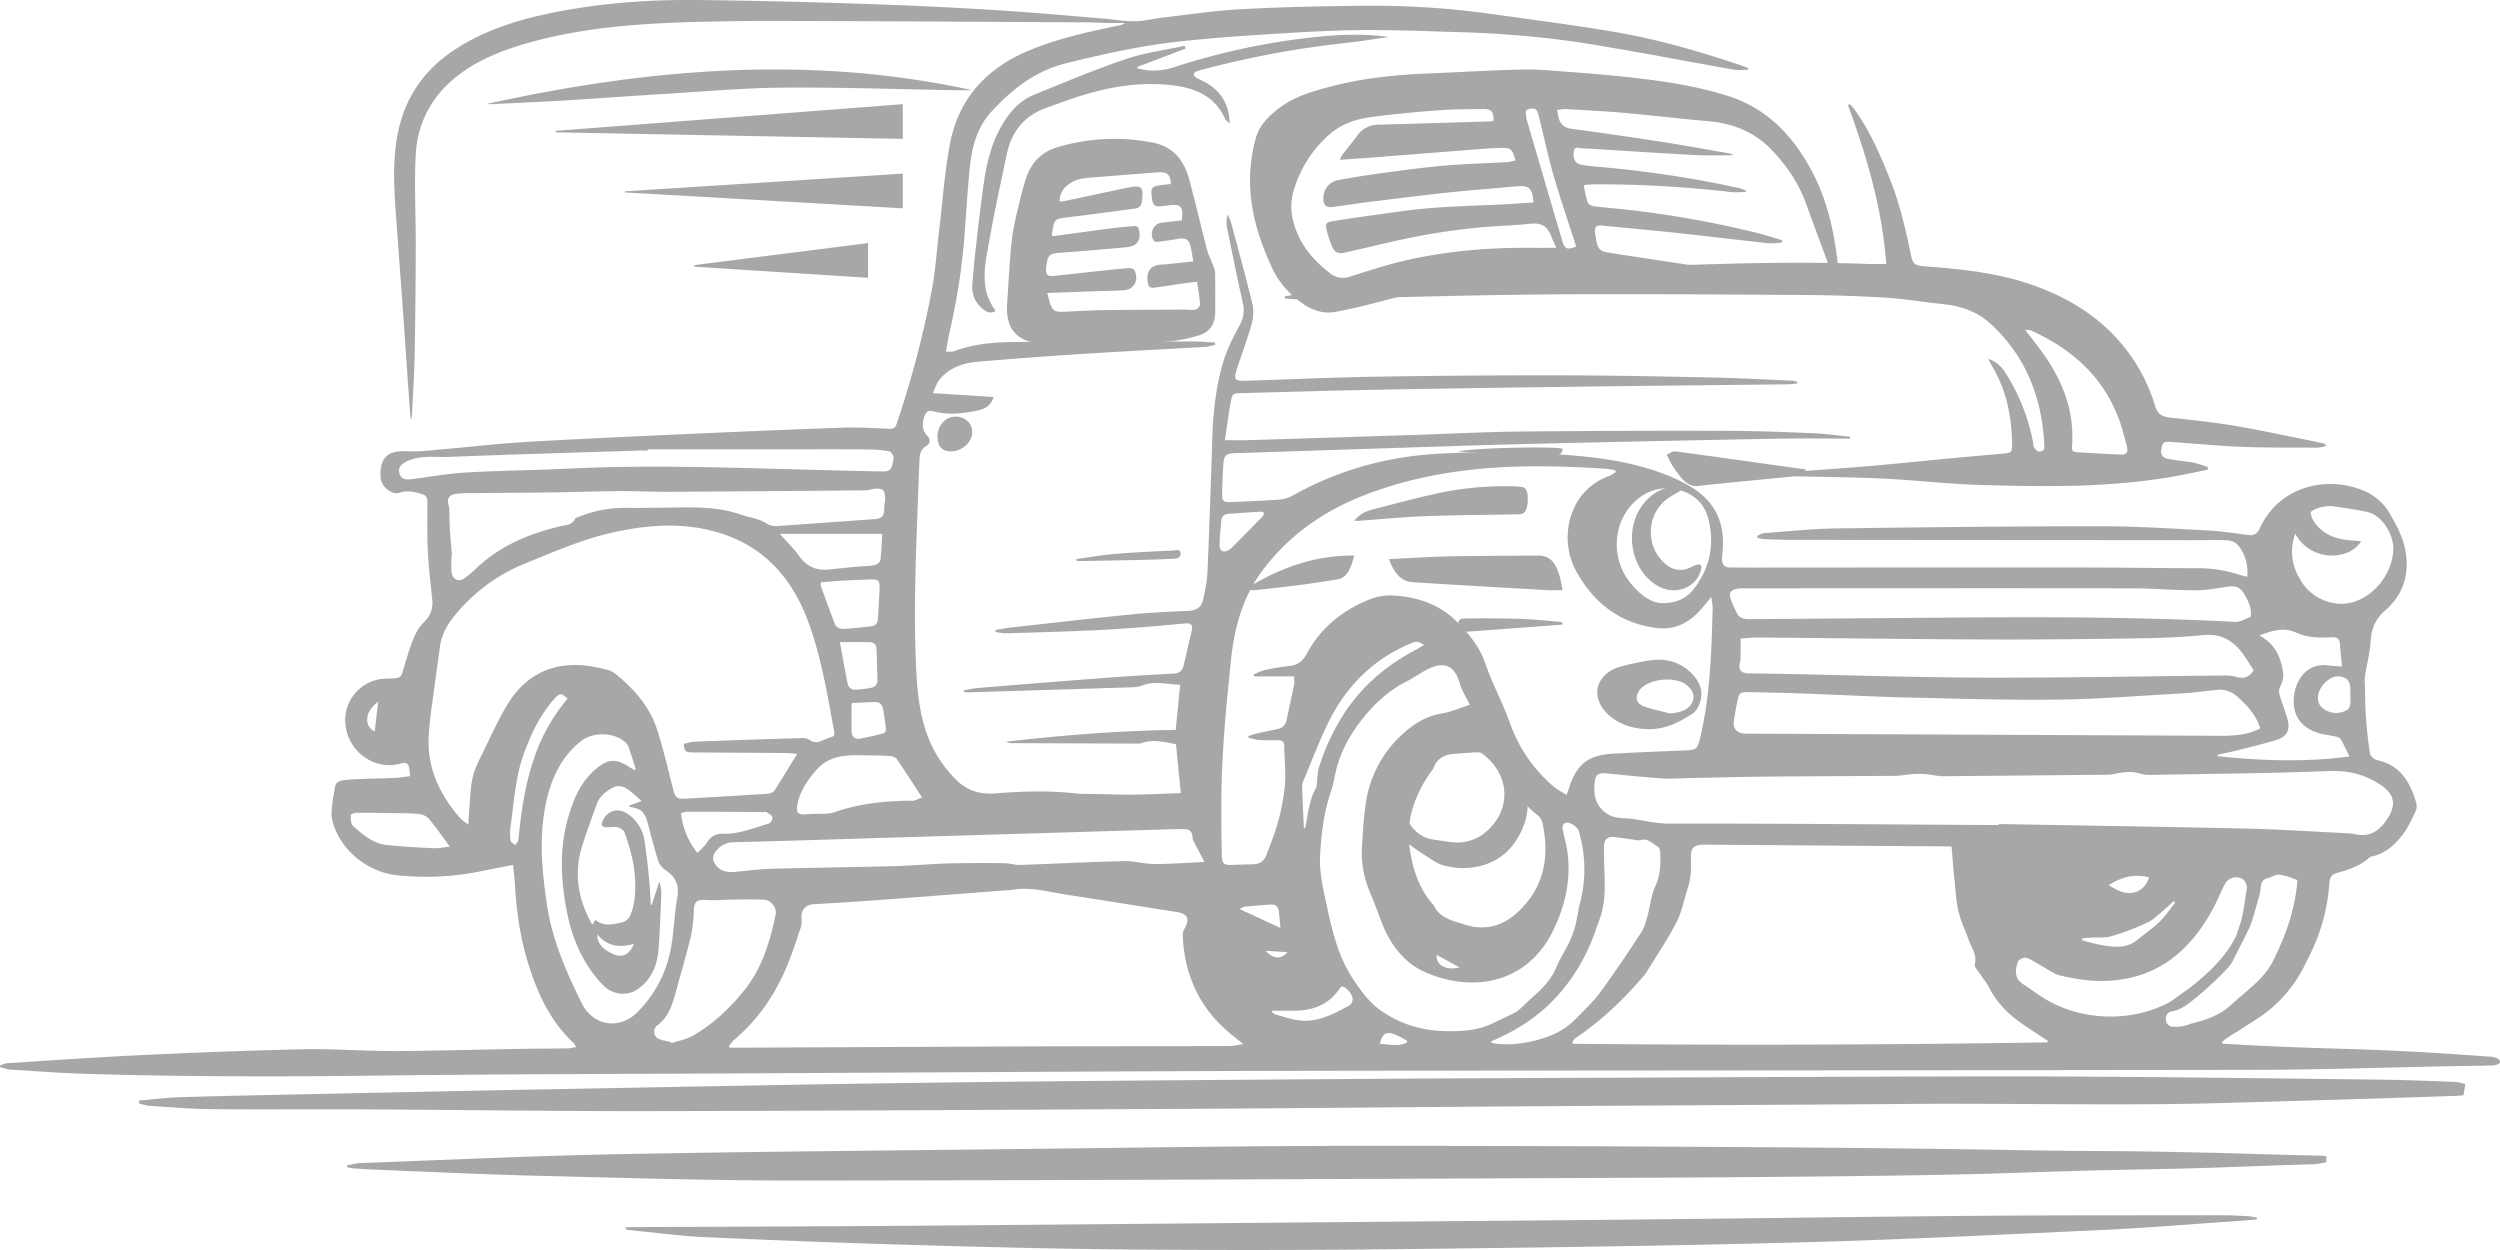 <svg xmlns="http://www.w3.org/2000/svg" width="72" height="36" viewBox="0 0 72 36"><g fill="#A8A7A7" fill-rule="evenodd"><path d="M62.589 29.57c-.114 0-.199-.075-.212-.199-.013-.123.046-.22.162-.241.322-.056.546-.27.788-.466.16-.129.846-.738.965-.97.157-.308.317-.616.469-.927.05-.104.088-.217.122-.329.067-.218.13-.438.19-.66.021-.081.03-.167.04-.252.014-.124.068-.205.197-.236.09-.021.173-.078.264-.096.148-.028.526.129.592.153-.06.823-.326 1.56-.682 2.29-.274.56-.75.863-1.17 1.25-.09.081-.18.167-.283.229-.437.28-.803.314-1.027.4a1.13 1.13 0 01-.415.054zm-3.72-.819c-.21-.13-.41-.279-.616-.415-.248-.165-.22-.425-.133-.642.026-.064.178-.132.242-.109.169.06.32.17.48.258.165.09.323.213.5.254.34.078.688.14 1.035.152 1.576.051 2.655-.745 3.379-2.12.116-.22.206-.456.325-.675.098-.182.36-.249.521-.126.065.049.121.178.107.257-.074.415-.074.72-.263 1.236-.01.046-.213.757-1.458 1.686-.16.11-.313.231-.475.34-1.157.632-2.616.54-3.644-.096zm.103 1.269a537.08 537.08 0 01-13.672.041 8.292 8.292 0 01-.019-.051c.03-.037.052-.084.089-.11.754-.507 1.408-1.13 1.996-1.828a.59.59 0 00.056-.077c.29-.475.606-.937.861-1.432.156-.302.216-.654.324-.982.09-.274.104-.554.092-.84-.014-.333.08-.418.4-.415l4.407.033 2.595.017c.036 0 .071.004.105.006.027.322.05.635.082.947.032.308.047.622.117.922.065.278.195.54.29.811.08.23.25.426.181.71-.022.092.119.225.19.336.07.11.16.211.218.328.223.45.567.78.966 1.058.237.166.482.32.724.48l-.002.046zm-16.012.018a1.137 1.137 0 01-.01-.047c.131-.061.263-.12.392-.184 1.199-.587 2.025-1.53 2.527-2.777.07-.173.122-.353.19-.528.215-.557.151-1.138.14-1.715-.002-.139-.008-.278-.004-.417.008-.2.1-.284.295-.262.225.025.45.06.674.09a.171.171 0 00.078 0c.218-.077.347.107.508.187.042.021.062.121.064.186.016.326.005.638-.14.951-.126.27-.15.587-.232.88-.042.153-.085.315-.17.444a39.268 39.268 0 01-1.177 1.722c-.21.285-.474.53-.722.783-.412.42-.937.59-1.494.683a2.763 2.763 0 01-.919.004zm-1.488-.35a3.208 3.208 0 01-1.734-.606c-.315-.226-.564-.574-.783-.907-.47-.717-.628-1.555-.807-2.382-.086-.4-.155-.796-.128-1.208.038-.6.11-1.193.303-1.765.054-.161.091-.33.125-.496.12-.602.4-1.123.772-1.597.355-.45.765-.836 1.28-1.096.23-.115.438-.276.672-.382.459-.209.73-.05.872.442.058.202.18.384.287.607-.28.09-.533.203-.798.248-.416.07-.759.26-1.07.536a3.299 3.299 0 00-1.121 2.007c-.068.432-.09.872-.118 1.31-.032.478.071.934.26 1.373.105.244.198.495.29.744.242.654.644 1.205 1.262 1.478 1.343.594 2.92.36 3.68-1.167.427-.86.603-1.802.323-2.773-.003-.01-.01-.02-.008-.03.008-.11-.102-.253.054-.322.11-.049.348.109.385.236.195.678.215 1.36.04 2.046-.057.223-.084.453-.142.675-.04.16-.096.318-.167.466-.122.254-.28.49-.388.75-.15.362-.414.613-.693.86-.086.076-.166.162-.252.239-.075.066-.147.14-.233.185-.205.109-.418.2-.625.302-.49.244-1.01.253-1.538.228zm-.957.339c-.25.123-.512.05-.772.034.059-.3.2-.378.467-.253.107.05.21.108.316.163l-.011.056zm-1.647-1.074c-.453.246-.912.499-1.45.434-.23-.028-.455-.106-.681-.168-.04-.01-.073-.052-.109-.079l.014-.032c.229 0 .457.003.686-.001.515-.01.95-.188 1.253-.636.017-.024.043-.053.068-.058.082-.014.281.183.307.334.01.064-.035.178-.088.206zm-1.787-1.529c-.189.213-.414.197-.631-.042l.63.042zm-1.669 2.701c-2.072.007-4.145.006-6.217.013-2.587.01-5.173.023-7.76.035h-.421l-.024-.044c.052-.06.095-.13.154-.181.71-.603 1.217-1.354 1.56-2.223.133-.336.248-.681.362-1.025a.633.633 0 00.017-.25c-.02-.231.118-.395.342-.408.58-.034 1.162-.068 1.743-.111 1.208-.089 2.416-.183 3.625-.276.125-.01.252-.01.376-.03.526-.088 1.032.063 1.542.141 1.064.163 2.125.336 3.188.502.304.048.374.2.22.467a.41.41 0 00-.055.208c.048 1.161.498 2.119 1.396 2.846l.346.28c-.163.024-.278.056-.394.056zm-16.08-.082a1.334 1.334 0 00-.013-.03c-.116-.03-.238-.046-.347-.092-.15-.062-.18-.285-.044-.387.315-.237.433-.577.529-.94.142-.536.305-1.068.436-1.608a4.16 4.16 0 00.089-.76c.012-.26.086-.32.338-.306.281.016.565-.01.848-.013.282-.002.565-.01.846.007.193.012.364.236.326.423-.164.784-.392 1.545-.902 2.18-.422.524-.907.982-1.49 1.315-.186.106-.41.142-.617.211zm-2.133-3.136c.287.348.647.4 1.06.276-.132.32-.348.417-.615.287-.225-.109-.434-.24-.445-.563zm-.444 1.985c-.447-.898-.848-1.817-1-2.824-.157-1.047-.251-2.096.016-3.14.162-.631.452-1.185.971-1.59.324-.253.898-.254 1.221.003a.41.41 0 01.133.155c.08.218.144.44.215.662l-.032.022c-.075-.044-.152-.086-.226-.132-.304-.19-.526-.181-.812.034-.477.36-.706.876-.87 1.433-.264.907-.224 1.818-.046 2.733.159.817.478 1.547 1.063 2.143.256.26.682.306.98.097.4-.281.564-.697.6-1.167.04-.528.057-1.058.078-1.588a.97.97 0 00-.058-.34l-.218.668a.77.77 0 00-.028-.006c-.014-.226-.02-.452-.043-.676a22.964 22.964 0 00-.133-1.148 1.139 1.139 0 00-.49-.792c-.275-.19-.587-.099-.72.205-.053.122-.02.178.115.181.104.003.213-.023.312 0 .076.017.176.077.2.144.243.652.382 1.323.278 2.026-.015.104-.051.207-.085.308a.37.37 0 01-.287.267c-.253.054-.507.121-.742-.081l-.075.13c-.014-.01-.03-.015-.037-.027-.394-.715-.516-1.465-.26-2.256.126-.39.268-.776.406-1.162.092-.26.3-.414.532-.517.086-.038.233-.008.32.046.155.095.286.231.447.368l-.365.133c.01.018.013.033.018.034.338.05.438.147.529.492.093.356.185.713.295 1.063.03.097.108.2.193.254.291.19.421.423.357.793-.084.484-.097.98-.183 1.463a3.486 3.486 0 01-.95 1.831c-.52.537-1.286.427-1.62-.242zm-1.8-4.951c-.01.09-.013.183-.034.27-.011.047-.053.086-.082.128-.046-.04-.126-.077-.132-.123a1.529 1.529 0 01-.003-.414c.1-.691.134-1.396.372-2.061.21-.592.475-1.154.898-1.623.149-.165.188-.167.373.002a5.24 5.24 0 00-.972 1.737c-.229.675-.344 1.376-.42 2.084zm-1.036-2.291c-.118.242-.252.488-.308.748-.072.337-.073.69-.104 1.035-.009.095-.013.19-.022.315-.095-.075-.174-.12-.232-.186-.608-.692-.973-1.487-.903-2.436.039-.528.126-1.051.194-1.576.04-.308.088-.614.126-.922.044-.348.208-.632.423-.897a5.043 5.043 0 012.057-1.514c.841-.341 1.674-.707 2.565-.897 1.018-.217 2.034-.281 3.046.04 1.225.391 2.008 1.246 2.476 2.441.3.77.47 1.574.626 2.382.058.298.106.599.163.898.016.087-.012.127-.093.15a1.813 1.813 0 00-.25.096c-.126.057-.24.075-.367-.018-.061-.045-.16-.054-.24-.052-1.017.03-2.034.064-3.051.102-.113.004-.224.041-.334.062.018.216.053.248.258.249.886.006 1.773.01 2.66.017.118.001.236.017.348.026-.222.362-.43.711-.65 1.053-.032.05-.12.088-.185.093-.8.052-1.6.097-2.4.143-.218.013-.273-.034-.33-.25-.15-.583-.284-1.173-.469-1.744-.212-.655-.652-1.153-1.172-1.58a.626.626 0 00-.218-.124c-.5-.139-1.007-.212-1.521-.09-.617.147-1.073.538-1.396 1.073-.262.435-.474.904-.697 1.363zm-1.422 2.78c-.45-.022-.9-.047-1.349-.093-.4-.042-.702-.295-.985-.557-.062-.057-.059-.198-.063-.302 0-.022.095-.069.147-.07.346-.002.692.004 1.037.01.252.004.505 0 .755.023.106.01.239.054.304.131.212.25.397.522.612.81-.17.02-.315.054-.458.047zm-.654-10.628c-.201.026-.31-.03-.345-.186-.035-.155.06-.257.239-.338.387-.177.795-.103 1.191-.119 1.83-.073 3.659-.124 5.488-.183.078-.003.157 0 .236 0v-.036h4.798c.545 0 1.09-.002 1.636.006.176.002.354.023.528.055.045.009.092.082.113.137.017.045-.002.105-.01.158-.037.236-.09.287-.334.282-.776-.016-1.552-.036-2.328-.056-2.206-.059-4.413-.135-6.621-.028-.995.049-1.992.056-2.987.113-.536.03-1.07.127-1.604.195zm11.794 2.97c.197-.017.383-.036.57-.046.297-.016.596-.03.894-.038.187-.005.239.046.232.236-.011.305-.032.609-.052.913-.008.118-.075.187-.188.2-.276.03-.552.064-.828.076-.07.003-.182-.051-.206-.11-.15-.373-.284-.755-.421-1.135-.007-.019 0-.042 0-.097zm1.774-1.396c-.017.249-.026.486-.051.722-.016.146-.142.177-.257.192-.13.017-.261.016-.391.027-.287.027-.573.058-.86.086-.375.036-.658-.117-.868-.434-.064-.096-.148-.178-.225-.265-.091-.102-.185-.201-.301-.328h2.953zm-.99 4.35c-.084-.39-.15-.784-.232-1.233.313 0 .593-.005.873.003.113.004.178.084.182.203.01.294.017.587.025.881.003.125-.06.207-.177.227a2.734 2.734 0 01-.497.056c-.06 0-.16-.08-.173-.138zm.104.522l.661-.03c.146-.006.226.073.249.212.032.195.061.39.08.587.004.033-.042.094-.075.104a11.16 11.16 0 01-.656.15c-.155.03-.253-.044-.257-.2-.008-.266-.002-.532-.002-.823zm-11.57-5.045c-.011-.165-.01-.331-.015-.497a.55.55 0 00-.018-.152c-.051-.165-.006-.284.16-.32.155-.032.32-.03.479-.032.782-.009 1.563-.01 2.345-.021.634-.008 1.268-.032 1.902-.037.497-.003.995.022 1.493.02a1758.9 1758.9 0 005.63-.042c.092 0 .183-.043.274-.047.078-.003.184-.004.227.042.05.054.058.16.06.245.004.095-.033.192-.027.287.011.184-.071.287-.252.3-.941.066-1.882.137-2.823.2a.501.501 0 01-.296-.062c-.234-.158-.506-.178-.758-.266-.695-.245-1.404-.208-2.114-.202-.394.003-.787.014-1.18.007a3.546 3.546 0 00-1.395.267c-.03.012-.072.02-.082.043-.087.19-.264.181-.426.22-.91.214-1.753.568-2.445 1.234a3.926 3.926 0 01-.303.256c-.163.128-.36.05-.385-.16-.019-.159-.004-.321-.004-.482l.015-.002c-.021-.266-.046-.532-.063-.799zm12.87 6.655c.244.353.474.717.73 1.11-.11.038-.194.094-.279.093-.764-.002-1.513.078-2.244.33-.207.07-.447.037-.672.052-.058.003-.116.005-.173.01-.198.016-.26-.05-.225-.26.067-.394.279-.705.533-1 .32-.375.733-.446 1.18-.442.314.003.63.006.943.02.072.004.17.034.207.087zm-5.458 2.397c-.068.11-.175.196-.282.31a2.174 2.174 0 01-.47-1.152c.075-.013.144-.037.214-.036.718 0 1.437.005 2.155.01.037 0 .081-.006.109.011.059.04.147.089.153.143.007.057-.055.167-.107.18-.428.118-.844.303-1.297.29-.21-.004-.36.057-.475.244zm13.128-.366c.195-.006.388-.012.583-.011.191 0 .255.063.27.252.002.03.008.062.021.088l.32.606c-.51.023-.97.061-1.432.06-.296 0-.593-.091-.888-.084-.996.024-1.99.076-2.985.11-.155.005-.311-.05-.468-.05a41.14 41.14 0 00-1.586.006c-.54.016-1.079.066-1.618.08-1.148.03-2.297.043-3.445.073-.346.01-.69.05-1.034.085-.24.025-.463.022-.624-.2-.101-.137-.093-.259.012-.391a.64.64 0 01.527-.257c1.327-.032 2.653-.076 3.98-.116l8.367-.251zm1.63-8.347c.016-.175.031-.35.045-.526.011-.14.082-.211.22-.22.308-.018.616-.043.924-.06.029-.002.077.018.084.04.008.025-.012.07-.033.092-.29.3-.582.598-.876.895a.485.485 0 01-.127.09c-.14.072-.235.011-.238-.15 0-.054.004-.107.007-.16h-.006zm1.753 11.183l-1.179-.545c.075-.035.112-.063.15-.067.244-.023.489-.045.733-.061.16-.011.234.055.252.216.015.143.027.285.044.457zm4.138-8.154c-.082.05-.153.098-.228.137-.828.43-1.526 1.015-2.053 1.803a6.402 6.402 0 00-.743 1.57c-.051.153-.047.324-.068.487-.004.037 0 .08-.017.11-.183.322-.229.684-.29 1.042-.01.046-.025.091-.037.136l-.028-.008c-.018-.39-.038-.78-.05-1.17a.542.542 0 01.047-.219c.242-.573.46-1.161.74-1.716.512-1.013 1.281-1.765 2.323-2.206.184-.077.193-.077.404.034zm1.023 9.292c-.384.09-.678-.047-.664-.363l.664.363zm-.144-1.325c-.242-.084-.468-.19-.59-.442a.226.226 0 00-.037-.051c-.393-.441-.565-.975-.66-1.55-.136-.837.12-1.558.576-2.23.033-.049.08-.09.099-.144.11-.3.346-.395.632-.413l.561-.04c.082 0 .146.004.208-.001.143-.013.246.051.309.176.121.245.256.478.476.65.046.036.071.103.105.158.19.31.405.599.7.817.147.11.162.282.188.443.154.926-.069 1.734-.763 2.37-.441.406-.959.53-1.534.341-.09-.03-.181-.053-.27-.084zm-2.72-12.229c1.028-.417 2.097-.658 3.196-.78 1.304-.145 2.608-.11 3.912-.027.081.005.16.03.24.045l.014.047c-.062.037-.12.086-.187.11-1.197.434-1.46 1.824-.962 2.734.513.94 1.269 1.509 2.315 1.648.512.068.933-.139 1.274-.525.097-.109.187-.223.31-.369.016.143.04.242.038.34-.037 1.268-.07 2.537-.375 3.778-.06.24-.111.289-.35.299-.713.03-1.426.057-2.138.096-.736.041-1.06.307-1.285 1.025-.014.045-.03.088-.06.166-.143-.094-.286-.164-.401-.267a4.246 4.246 0 01-1.225-1.794c-.207-.587-.513-1.138-.713-1.728-.158-.463-.44-.805-.762-1.144-.54-.568-1.214-.784-1.954-.816a1.661 1.661 0 00-.685.144c-.75.312-1.353.81-1.747 1.545-.107.2-.251.316-.477.341a7.86 7.86 0 00-.728.12c-.111.024-.215.084-.323.127l.02.057h1.148c0 .09.013.175-.003.254-.064.325-.14.647-.205.972-.033.169-.123.263-.287.295-.2.039-.4.082-.599.128-.074.017-.145.045-.218.068l-.002.052c.107.022.213.057.321.064.183.012.367.004.55.006.115.002.16.05.16.178 0 .353.048.709.022 1.059a6.08 6.08 0 01-.19 1.07c-.088.339-.224.665-.344.995-.066.18-.201.266-.39.27-.209.004-.418.012-.628.018-.19.006-.261-.04-.267-.231a48.124 48.124 0 01-.016-1.479c-.001-1.395.133-2.78.276-4.166.096-.933.326-1.814.894-2.582.74-.999 1.703-1.684 2.83-2.143zm8.007.05a1.32 1.32 0 011.586-.06c.254.175.385.424.451.725.16.717.004 1.357-.432 1.931-.206.271-.493.414-.905.417-.347-.008-.67-.26-.939-.6-.59-.747-.479-1.841.24-2.413zM60.73 25.49c.442-.262.723-.317 1.164-.224-.065.19-.17.342-.355.412-.304.114-.555-.029-.81-.188zm.077 1.473a6.883 6.883 0 001.048-.398c.193-.094.35-.267.521-.407.077-.064.148-.136.221-.204l.047.044c-.147.183-.278.382-.445.544-.201.193-.432.354-.649.532-.301.246-.648.206-.991.15-.199-.031-.394-.093-.59-.14l.002-.059c.076-.007.152-.016.228-.02.204-.013.418.014.608-.042zm-9.986-4.596c1.243-.012 2.487-.014 3.73-.023.115 0 .23-.012.344-.03.277-.041.55-.034.828.018.168.032.345.022.518.02 1.48-.011 2.959-.026 4.438-.041.083 0 .168-.01.25-.028.236-.05.466-.08.709-.003.135.044.29.037.436.034 1.663-.03 3.326-.04 4.987-.108.573-.024 1.063.098 1.526.417.376.26.427.555.18.942-.228.356-.51.56-.946.458-.096-.023-.198-.026-.297-.03-.943-.045-1.886-.108-2.83-.13-2.376-.053-4.752-.088-7.128-.131v.03c-3.17-.018-6.338-.046-9.507-.043-.347 0-.664-.078-.995-.127-.155-.023-.313-.025-.47-.041a.787.787 0 01-.663-.64 1.57 1.57 0 01.007-.457c.023-.15.138-.198.284-.184.547.053 1.095.11 1.644.148.25.018.502-.003.753-.008.734-.015 1.468-.036 2.202-.043zm-.78-5.412c.068-.011.137-.011.205-.011 3.704-.001 7.408-.006 11.112 0 .634.001 1.268.056 1.902.056.307 0 .614-.063.92-.106.211-.03.341.021.45.209.124.213.232.431.188.665-.116.048-.198.087-.283.115a.467.467 0 01-.168.026c-2.679-.137-5.36-.144-8.04-.123l-5.855.045c-.084 0-.17.005-.25-.015-.061-.016-.136-.052-.166-.103a2.81 2.81 0 01-.202-.434c-.074-.201-.018-.29.188-.324zm14.864 2.348c-.154.248-.33.242-.534.182a1.206 1.206 0 00-.342-.03c-2.286.02-4.573.067-6.86.061-1.966-.005-3.932-.071-5.899-.11a88.83 88.83 0 00-.896-.012c-.242-.002-.323-.11-.258-.343a.557.557 0 00.013-.142c.002-.166.001-.331.001-.522.187-.01.362-.028.538-.027 2.212.019 4.426.05 6.638.057 1.474.006 2.948-.013 4.422-.035a25.056 25.056 0 001.774-.093c.439-.038.766.141 1.032.462.143.174.254.376.37.552zm.19 1.676c-.474.242-.978.213-1.477.21l-13.25-.06c-.057 0-.115.001-.172-.007-.197-.03-.293-.163-.26-.365.03-.196.066-.39.105-.584.042-.21.083-.245.3-.24.555.011 1.111.022 1.667.043.98.035 1.959.09 2.94.112 1.44.034 2.883.078 4.324.06 1.184-.015 2.367-.11 3.55-.178.334-.019.667-.064 1-.1a.763.763 0 01.624.202c.277.252.529.52.648.907zm1.044-2.755c.32.148.675.146 1.022.128.152-.008.222.047.23.204.013.208.038.414.06.643-.156-.014-.29-.023-.425-.037-.528-.06-.853.332-.94.773-.115.589.134 1.014.697 1.18.165.049.34.063.508.102a.217.217 0 01.13.087c.082.142.15.293.245.483-1.283.169-2.54.123-3.797-.008l-.005-.043c.196-.043.393-.08.588-.13.365-.091.73-.182 1.093-.289.325-.095.429-.305.326-.638-.07-.23-.158-.453-.223-.684a.346.346 0 01.025-.23.66.66 0 00.075-.429c-.058-.39-.206-.716-.53-.944-.039-.027-.08-.05-.146-.093.388-.146.71-.24 1.067-.075zm1.409 2.248a.615.615 0 01-.616-.047c-.146-.099-.199-.242-.166-.418.05-.272.345-.542.576-.528.237.015.342.122.348.361V20h.003v.033c-.01.16.044.357-.145.44zm-1.401-5.21c.191-.442.513-.695 1.011-.688.346.057.695.096 1.036.175.405.094.759.65.733 1.103-.039.658-.515 1.28-1.13 1.48-.516.166-1.14-.041-1.476-.524-.33-.475-.412-1-.174-1.547zm-55.354 5.8a.345.345 0 01-.215-.292c-.024-.242.12-.393.313-.568l-.098.86zM71.68 30.43c-3.936-.29-4.23-.168-7.672-.373l-.019-.041c.043-.037.082-.08.129-.11.306-.196.617-.385.919-.587.975-.634 1.328-1.507 1.448-1.741a5.457 5.457 0 00.602-2.16c.01-.136.061-.232.2-.271.338-.097.675-.198.946-.446a.152.152 0 01.07-.034c.402-.08.683-.349.917-.66.15-.2.251-.439.359-.668a.362.362 0 00.004-.233c-.173-.596-.469-1.073-1.122-1.214-.08-.018-.193-.113-.205-.187a12.7 12.7 0 01-.118-1.065c-.02-.26-.02-.52-.026-.78-.003-.127-.017-.257 0-.382.05-.339.141-.673.162-1.012.023-.367.142-.646.422-.888.468-.407.676-.936.602-1.575-.053-.455-.253-.844-.48-1.224a1.537 1.537 0 00-.685-.62c-1.002-.464-2.464-.233-3.056 1.066-.069.151-.165.203-.323.183-.384-.05-.77-.109-1.156-.13-1.021-.053-2.043-.122-3.066-.122-2.56 0-5.12.028-7.68.063-.68.01-1.36.084-2.04.135-.07.005-.137.052-.205.08l.013.063c.07.01.14.03.209.032.283.009.566.019.85.019 3.861.004 7.723.006 11.584.009.305 0 .61-.013.912.007.102.007.23.071.292.152.194.25.28.546.256.897-.099-.026-.18-.043-.26-.069a3.787 3.787 0 00-1.174-.18c-1.07.001-2.14-.02-3.211-.02-3.169-.003-6.338 0-9.506.002-.257 0-.514 0-.77-.004-.144-.002-.204-.093-.21-.23-.002-.047.005-.095.01-.143.106-.917-.205-1.556-.995-2.002a5.136 5.136 0 00-.73-.333c-1.066-.4-2.187-.501-3.304-.567a30.7 30.7 0 00-2.929-.011c-1.548.057-3.021.438-4.39 1.203a1 1 0 01-.399.128c-.48.036-.963.055-1.445.074-.167.007-.218-.048-.214-.22.007-.296.018-.59.037-.884.016-.238.083-.297.316-.305l3.838-.125c1.504-.047 3.01-.102 4.514-.138 2.408-.059 4.815-.108 7.223-.154.718-.014 1.436-.002 2.154-.002l.001-.055c-.347-.035-.694-.085-1.043-.1-.812-.033-1.625-.067-2.437-.07a469.41 469.41 0 00-6.012.02c-1.054.012-2.108.068-3.162.102-1.568.05-3.136.1-4.704.147-.196.006-.394.001-.644.001.06-.396.104-.739.165-1.079.047-.27.055-.27.315-.277 1.301-.034 2.601-.074 3.902-.098 1.994-.036 3.987-.064 5.98-.09 1.941-.025 3.883-.043 5.824-.066.099 0 .197-.014.296-.022l.002-.046c-.047-.012-.094-.034-.142-.036-.781-.033-1.562-.077-2.343-.093-1.443-.03-2.885-.059-4.328-.061-1.767-.003-3.536.01-5.304.038-1.248.02-2.496.079-3.744.117-.347.011-.378-.03-.27-.361.137-.426.297-.846.418-1.277a1.17 1.17 0 00.023-.563c-.183-.762-.392-1.519-.595-2.276-.028-.107-.077-.208-.116-.312a.812.812 0 00-.027.347c.148.739.299 1.476.462 2.21a.86.86 0 01-.09.628c-.174.327-.352.662-.46 1.014-.22.718-.306 1.463-.33 2.215a337.83 337.83 0 01-.139 3.872c-.012.28-.07.561-.134.834-.05.204-.205.287-.416.297-.55.024-1.101.048-1.649.103-1.168.116-2.334.252-3.501.381-.135.015-.27.046-.404.069l.002.058c.105.012.211.038.316.035.792-.023 1.584-.046 2.376-.08.471-.02.942-.051 1.412-.086.455-.034.91-.079 1.364-.118.166-.014.217.049.18.213-.077.328-.154.656-.229.983-.035.155-.117.238-.281.247-.634.035-1.268.07-1.9.118-1.25.094-2.499.196-3.748.298-.137.011-.272.044-.409.067l.007.05c.045.002.09.009.134.008 1.552-.047 3.105-.094 4.657-.144a1.01 1.01 0 00.34-.052c.363-.143.722-.03 1.096-.022-.043.434-.085.852-.128 1.3-1.641.022-3.26.152-4.876.34a.21.21 0 00.13.041c1.212.005 2.424.01 3.636.013.042 0 .086.002.125-.013.334-.122.659-.026.992.028l.139 1.411c-.458.016-.896.04-1.335.044-.393.005-.786-.011-1.18-.019-.167-.003-.337.005-.503-.014-.78-.091-1.56-.063-2.34-.002-.415.032-.78-.073-1.084-.367a3.48 3.48 0 01-.845-1.28c-.247-.65-.308-1.331-.338-2.016-.077-1.716.006-3.43.067-5.143.01-.268.02-.536.033-.804.008-.153.032-.295.18-.386.13-.079.15-.196.044-.306-.16-.168-.15-.343-.084-.548.048-.152.123-.19.266-.153.421.11.844.066 1.262-.024.192-.042.383-.115.467-.389l-1.754-.112c.077-.159.115-.295.197-.393.282-.338.67-.475 1.086-.51.992-.085 1.986-.16 2.98-.223 1.188-.076 2.377-.135 3.566-.205.102-.006.202-.039.303-.059l-.005-.067c-.211-.01-.422-.03-.633-.03a998.72 998.72 0 00-4.895.013c-.666.003-1.332.02-1.968.263-.065.025-.142.013-.25.02.035-.192.057-.36.095-.523.205-.897.356-1.803.43-2.722.054-.672.091-1.346.157-2.018.058-.599.2-1.184.613-1.637.6-.658 1.285-1.192 2.168-1.41 1.12-.278 2.246-.524 3.395-.64a49.88 49.88 0 011.943-.164c.989-.061 1.979-.133 2.97-.148 1-.015 2.002.028 3.004.057 1.243.035 2.482.138 3.71.334 1.406.225 2.805.5 4.208.746.132.023.273.003.41.003a.875.875 0 00.003-.042c-.056-.024-.112-.052-.17-.072-1.18-.395-2.371-.749-3.595-.96C45.399.73 44.203.578 43.01.41a24.697 24.697 0 00-3.623-.245c-1.21.008-2.423.036-3.632.099-.752.039-1.5.154-2.251.24-.275.031-.549.104-.824.108-.297.005-.595-.052-.892-.076-1.04-.085-2.08-.18-3.12-.245a122 122 0 00-3.584-.172A212.56 212.56 0 0020.097 0c-1.48-.014-2.955.097-4.408.414-.947.208-1.86.514-2.673 1.07-.782.536-1.301 1.263-1.525 2.202-.2.84-.146 1.691-.085 2.542.07.961.142 1.922.21 2.884.058.807.112 1.614.168 2.42.013.185.03.369.047.553a.333.333 0 00.036-.157c.025-.556.064-1.113.074-1.67.02-1.05.03-2.1.033-3.15.003-.879-.046-1.759-.002-2.634.046-.905.435-1.664 1.14-2.239.612-.497 1.323-.776 2.062-.989 1.5-.43 3.041-.554 4.587-.606a85.975 85.975 0 013.1-.036c2.818.008 5.636.025 8.453.04.183 0 .367.014.55.017.178.004.356.001.535.001a.37.37 0 01-.166.07c-.897.188-1.794.378-2.644.742-1.182.506-1.982 1.367-2.229 2.666-.159.833-.214 1.686-.316 2.53-.07.584-.107 1.175-.22 1.75a28.632 28.632 0 01-1.002 3.79c-.035.103-.075.145-.184.14-.456-.017-.913-.05-1.369-.033-1.63.057-3.26.127-4.889.201-1.44.065-2.882.13-4.321.216-.774.047-1.545.14-2.318.206-.344.03-.69.075-1.032.057-.576-.031-.776.218-.749.752.014.262.324.516.54.443.256-.086.486-.019.719.065.04.015.087.087.088.133.006.343-.005.685.001 1.029.004.278.017.556.039.833.027.342.07.681.102 1.022a.744.744 0 01-.233.636 1.343 1.343 0 00-.28.42c-.106.243-.183.5-.262.754-.145.466-.065.448-.563.46a1.201 1.201 0 00-1.168 1.123c-.044.883.783 1.561 1.612 1.319.132-.04.204-.002.229.13.013.072.017.146.026.236-.15.02-.285.045-.419.05-.425.019-.85.02-1.274.046-.463.029-.451.073-.5.418-.007.042-.027.082-.03.124-.012.201-.063.412-.023.602.177.83.983 1.52 1.86 1.614.824.087 1.643.05 2.456-.12.29-.06.582-.115.896-.177.018.18.04.338.05.496.04.718.124 1.43.321 2.121.268.936.635 1.816 1.354 2.496.035.034.06.079.1.134-.104.016-.182.037-.26.038-.419.007-.838.005-1.258.012-.823.014-1.646.034-2.47.048-.508.009-1.016.021-1.524.014-.803-.01-1.605-.067-2.407-.049a190.65 190.65 0 00-4.655.17c-1.272.06-2.543.151-3.815.232-.072.004-.141.041-.212.063 0 .017.002.033.003.05.098.024.196.064.295.07.723.046 1.445.101 2.168.123 2.754.082 5.507.086 8.262.052 3.662-.045 7.324-.048 10.986-.067 3.946-.02 7.891-.043 11.836-.06 2.309-.01 4.618-.014 6.926-.016 10.268-.007 14.173-.01 24.44-.024 2.199-.003 4.431-.094 6.629-.12.03 0 .06-.005.092-.007.515.032.438-.24.044-.257z"/><path d="M45.368 7.022l.024.083c-.262.095-.328.071-.397-.162-.34-1.152-.676-2.305-1.014-3.458-.012-.04-.026-.083-.025-.124.002-.08-.063-.188.075-.22.164-.038.234-.005.275.157.145.581.269 1.169.433 1.743.192.666.418 1.321.629 1.981m-1.2.115c-1.237-.012-2.464.083-3.672.36-.543.124-1.075.298-1.608.466a.588.588 0 01-.585-.096c-.536-.412-.943-.916-1.085-1.618a1.67 1.67 0 01.077-.88c.2-.59.529-1.087.985-1.49.35-.311.773-.45 1.212-.509a34.897 34.897 0 011.965-.195c.415-.031.832-.028 1.247-.035.251-.004.313.068.309.343-.032.005-.065.014-.098.015l-3.21.093a.744.744 0 00-.618.316c-.144.197-.3.385-.448.578-.017.023-.022.056-.045.118.33-.023.638-.043.944-.067 1.041-.082 2.083-.165 3.124-.245.182-.015.365-.026.547-.031.304-.01.34.021.437.36-.085.018-.166.046-.25.05-.623.036-1.247.05-1.868.106-.646.058-1.289.151-1.932.238-.356.049-.71.11-1.065.174a.523.523 0 00-.418.53c0 .187.077.267.255.245.362-.046.722-.106 1.084-.15.77-.095 1.54-.192 2.31-.274.631-.067 1.264-.11 1.895-.171.378-.037.468.034.51.462-.281.019-.562.04-.843.055-.72.036-1.44.05-2.157.11-.616.05-1.228.15-1.84.233-.317.043-.633.093-.948.143-.178.028-.217.077-.172.253.04.159.091.316.153.466.073.175.173.23.356.188.555-.123 1.106-.26 1.661-.38a18.444 18.444 0 013.058-.403c.213-.01.425-.031.637-.051.336-.033.496.07.62.4.033.087.075.171.128.293-.239 0-.446.002-.653 0m2.67-4.921a52.018 52.018 0 00-1.728-.151c-.425-.031-.851-.074-1.276-.063-.912.022-1.824.078-2.736.116-.95.04-1.89.138-2.813.384-.517.138-1.03.288-1.467.629-.293.228-.556.485-.657.872a4.607 4.607 0 00-.156 1.374c.035.822.284 1.586.621 2.317.203.44.517.788.906 1.058.286.198.602.292.94.228.384-.072.765-.16 1.143-.26.943-.246 1.887-.489 2.857-.596a122.74 122.74 0 012.118-.212c.342-.032.687-.075 1.028-.061.304.012.607.053.913.067a29.3 29.3 0 011.698.146c1.023.109 2.045.23 3.068.342.197.022.395.031.592.046l.007-.046-.134-.052c-1.17-.427-2.387-.613-3.605-.799-.642-.098-1.284-.19-1.924-.296-.077-.013-.177-.08-.206-.15-.054-.128-.068-.276-.089-.417-.022-.148.037-.212.187-.197.716.073 1.433.134 2.15.211.881.094 1.762.203 2.645.298.131.014.267-.01.401-.016l.007-.067c-.237-.07-.472-.148-.71-.209a29.5 29.5 0 00-3.394-.63c-.407-.053-.817-.086-1.225-.13-.117-.012-.244-.025-.287-.165-.044-.144-.067-.295-.1-.447.038-.01.057-.02.077-.02.111-.005.223-.012.334-.012 1.27.002 2.534.073 3.796.22.15.018.305.003.457.003l.007-.047c-.064-.022-.126-.05-.191-.065-1.355-.3-2.723-.5-4.103-.619a3.602 3.602 0 01-.482-.065c-.148-.034-.219-.2-.176-.39.033-.145.152-.074.227-.072.294.008.588.032.881.05.815.05 1.63.104 2.446.145.344.017.69.003 1.035.003a.232.232 0 00-.108-.052c-.68-.117-1.358-.242-2.038-.347-.837-.13-1.675-.25-2.514-.363-.227-.03-.345-.152-.384-.378-.008-.047-.019-.093-.033-.164.095-.01.175-.03.254-.026.567.034 1.134.062 1.7.112.798.071 1.594.168 2.392.236.69.059 1.307.288 1.809.802.428.44.78.937 1 1.529.258.699.513 1.399.774 2.096.04.106.104.201.156.301L53 8.191c-.04-.33-.076-.661-.123-.99-.115-.8-.322-1.57-.7-2.28-.55-1.033-1.31-1.81-2.414-2.158-.955-.302-1.94-.44-2.927-.547M68.67 31.095c-2.434-.028-7.53-.097-10.84-.095-3.536.002-7.072.02-10.608.035-2.799.01-5.597.02-8.396.04-3.962.029-7.925.054-11.888.104-3.673.047-7.345.122-11.017.19-2.408.044-4.816.096-7.223.147-1.17.024-2.34.048-3.509.084-.393.012-.786.062-1.18.094A3.552 3.552 0 014 31.78c.102.023.203.06.306.067.594.038 1.188.091 1.783.097 1.444.014 2.888-.001 4.331.006 2.805.014 5.608.055 8.411.05 5.18-.009 10.361-.038 15.541-.066 3.147-.017 6.293-.05 9.439-.071 3.794-.026 7.588-.043 11.383-.071 2.53-.019 6.123.052 8.6-.02 2.349-.066 4.678-.13 7.027-.215.043-.001.086-.01.13-.016.001-.022.047-.302.049-.323-.103-.021-.205-.055-.308-.06-.674-.024-1.348-.054-2.022-.062"/><path d="M58.503 9.523c1.11.502 2.002 1.254 2.485 2.45.115.284.186.587.266.884.044.162-.013.24-.167.235a62.815 62.815 0 01-1.282-.07c-.079-.004-.142-.035-.133-.144.082-1.014-.257-1.89-.822-2.686-.16-.226-.334-.442-.53-.7.084.014.138.01.183.03M53.748 7.6c-1.857-.07-3.713-.019-5.57.045a362.7 362.7 0 00-4.787.197c-.655.031-1.308.094-1.962.153-.684.063-1.367.133-2.05.211-.61.069-1.217.15-1.825.231-.185.025-.37.067-.554.1l.007.06c.176.01.353.03.53.027 2.284-.048 4.569-.123 6.854-.143 2.491-.022 4.983 0 7.475.014.803.004 1.608.028 2.41.076.568.035 1.133.132 1.701.19.497.051.956.208 1.335.55 1.027.932 1.505 2.135 1.566 3.54.006.135-.082.154-.158.154-.045.001-.103-.065-.134-.115-.027-.044-.025-.107-.035-.16a5.691 5.691 0 00-.795-1.994.918.918 0 00-.49-.402c.045.09.07.151.103.206.412.681.564 1.436.58 2.23.006.254-.016.273-.252.293-.553.049-1.106.098-1.659.15-.741.07-1.483.149-2.226.212-.742.063-1.487.111-2.23.168-.045.004-.09.027-.134.042l.005.048c.096.012.192.032.289.035.83.022 1.661.024 2.49.065.924.045 1.845.155 2.77.183 1.993.06 3.987.085 5.96-.31l.618-.128.005-.078c-.132-.041-.262-.096-.397-.121-.25-.046-.503-.068-.752-.114-.123-.023-.215-.098-.193-.255.03-.205.065-.247.247-.234.691.046 1.382.116 2.073.143.724.028 1.45.02 2.174.024.087 0 .175-.031.263-.048-.03-.05-.055-.071-.083-.077-.845-.17-1.687-.355-2.536-.5-.63-.109-1.267-.173-1.902-.243-.221-.025-.348-.113-.417-.348a4.919 4.919 0 00-.648-1.361c-.703-1.035-1.675-1.669-2.799-2.08-1.028-.375-2.1-.485-3.175-.566-.305-.023-.35-.062-.413-.366-.151-.736-.325-1.465-.603-2.162-.284-.71-.587-1.41-1.042-2.025-.032-.043-.074-.078-.11-.117l-.05.028c.535 1.468.985 2.958 1.1 4.573-.198 0-.386.006-.574 0m13.055 25.681c-1.536-.031-2.113-.062-3.648-.094-2.952-.063-2.188-.016-5.14-.066-2.58-.044-5.161-.07-7.742-.085a1539.7 1539.7 0 00-11.771-.036c-2.968.007-5.936.054-8.903.088-3.955.046-7.91.077-11.865.153-2.444.048-4.888.165-7.332.254-.133.005-.266.04-.399.062l-.003.06c.066.012.132.03.199.033.287.018.574.035.861.046 1.467.058 2.935.13 4.402.165 2.513.061 5.026.14 7.539.138 7.831-.006 15.663-.045 23.495-.077 2.644-.011 5.288-.029 7.931-.064 3.782-.052 3.85-.118 7.631-.187 1.844-.034 2.729-.091 4.573-.142.123-.003.246-.037.369-.056l-.002-.175c-.065-.006-.13-.016-.195-.017M63.979 35c-2.323.002-4.646-.003-6.97.015-3.246.026-6.492.073-9.74.106-2.644.027-5.29.046-7.934.07-4.43.037-8.859.079-13.288.112-2.63.02-5.259.025-7.888.038-.053 0-.106.008-.159.013.03.051.062.067.095.07.74.071 1.48.172 2.222.206 1.983.091 3.967.167 5.951.224 2.127.061 4.254.117 6.382.133 2.576.02 5.153.017 7.729-.012 3.753-.043 7.507-.09 11.26-.188 2.965-.078 5.93-.226 8.893-.363 1.329-.062 2.656-.174 3.983-.264.16-.01.32-.026.48-.04l.005-.054c-.087-.013-.174-.035-.261-.04-.254-.013-.507-.026-.76-.026M34.436 8.916c-.085.023-.18 0-.27 0-.799.004-1.596.005-2.394.016-.385.005-.769.032-1.154.047-.254.01-.317-.04-.393-.301-.02-.069-.037-.138-.065-.24l1.145-.042c.351-.012.703-.019 1.053-.036.305-.015.457-.298.31-.583-.024-.043-.127-.058-.19-.053-.303.023-.604.058-.905.09-.411.044-.822.091-1.234.134-.172.018-.23-.05-.21-.235.043-.381.082-.41.439-.436a95.3 95.3 0 001.883-.158c.315-.03.43-.22.34-.543-.009-.031-.07-.07-.104-.068-.248.02-.497.044-.744.076-.52.067-1.038.14-1.558.21-.027.004-.055 0-.084 0-.002-.024-.006-.039-.004-.053.065-.444.066-.436.49-.487.634-.075 1.268-.163 1.902-.246.114-.014.18-.076.197-.204.058-.412-.003-.482-.388-.403-.594.122-1.186.252-1.779.377-.06.013-.122.018-.198.03a.545.545 0 01.205-.46c.183-.16.401-.21.63-.229l1.9-.15a1.91 1.91 0 01.2-.007c.18.007.273.124.261.338-.116.014-.234.025-.352.042-.184.026-.221.093-.199.29.033.29.052.343.387.295.086-.013.172-.025.259-.025.18.002.24.072.237.266 0 .056-.008.112-.014.18l-.588.066c-.228.025-.355.317-.218.517.021.03.093.037.139.032.186-.023.371-.054.556-.083.245-.038.327.02.377.273.023.115.04.23.066.375l-.824.088c-.029.003-.058.002-.087.003-.329.012-.47.212-.392.56.028.125.125.114.21.102.266-.035.532-.08.799-.117.123-.018.247-.03.402-.048.032.22.072.434.087.65.003.049-.073.135-.126.15m.329-1.717c-.178-.681-.337-1.368-.521-2.048-.15-.555-.48-.935-1.03-1.04a5.698 5.698 0 00-2.782.136c-.485.148-.781.499-.921 1.01-.047.172-.1.342-.139.517-.084.379-.19.755-.232 1.14-.068.606-.09 1.219-.135 1.828-.044.614.19 1.006.75 1.122.426.088.866.094 1.3.136l.004-.045c.274 0 .548.012.821-.002a40.956 40.956 0 001.785-.12c.299-.03.6-.09.887-.182.288-.09.447-.325.447-.66 0-.375.004-.75-.005-1.125-.002-.091-.044-.184-.076-.272-.048-.133-.118-.259-.153-.395"/><path d="M40 1.066c-.728-.104-1.45-.072-2.17.006a19.84 19.84 0 00-4.016.863 1.869 1.869 0 01-.8.086c-.086-.01-.171-.035-.256-.052l-.001-.043 1.387-.526-.026-.08c-.564.123-1.146.196-1.687.38-.9.305-1.776.672-2.654 1.03-.354.145-.619.408-.824.72-.374.564-.532 1.198-.623 1.85a65.97 65.97 0 00-.205 1.645 25.11 25.11 0 00-.123 1.284c-.017.28.104.517.337.695.1.075.203.103.323.044-.003-.017-.002-.036-.01-.048-.343-.469-.33-1.004-.242-1.523.166-.99.376-1.974.585-2.957.13-.614.47-1.083 1.1-1.319.242-.09.485-.177.73-.262.972-.336 1.965-.531 3.006-.394.653.087 1.18.344 1.453.962.02.043.074.071.134.127-.023-.53-.23-.892-.64-1.146-.102-.064-.217-.106-.32-.167-.038-.022-.08-.07-.08-.106-.002-.029.054-.072.093-.085.136-.043.275-.076.414-.111a27.355 27.355 0 013.787-.692c.444-.047.886-.12 1.328-.18M28 2.598c-4.673-1.024-9.344-.628-14 .4.064 0 .13.004.194 0 .675-.033 1.35-.061 2.025-.102.957-.058 1.914-.13 2.871-.188 1.153-.07 2.307-.175 3.46-.184 1.64-.014 3.28.046 4.92.073.187.003.374 0 .53 0M26 3l-10 .769v.042L26 4V3zm0 2l-8 .51v.032L26 6V5zm-1 3V7l-5 .635v.046L25 8m27 5.613l-.005-.095-.598-.082c-1.047-.146-2.094-.296-3.14-.435-.085-.01-.172.058-.257.09.057.112.11.235.173.331.209.317.418.61.72.575.934-.105 1.87-.185 2.804-.281.102-.011.202-.067.303-.103m-18.209 2.242c-.574.027-1.148.054-1.721.102-.358.03-.713.095-1.07.144l.008.056h.213c.55-.01 1.099-.02 1.648-.032.306-.007.611-.017.917-.033.098-.005.22-.022.214-.153-.006-.139-.136-.088-.209-.084M27 12.596c.011.274.145.41.398.404.322-.008.608-.276.602-.566-.005-.255-.222-.443-.5-.434-.288.01-.511.276-.5.596m20.176 7.347c.194-.388 1.072-.508 1.421-.194.165.147.232.312.127.502-.103.185-.3.268-.629.297-.241-.064-.488-.116-.722-.193-.224-.074-.287-.233-.197-.412M47.49 21c.502.002.885-.212 1.25-.443a.545.545 0 00.186-.244c.16-.356.052-.678-.247-.958-.302-.282-.697-.406-1.162-.336a7.746 7.746 0 00-.843.178c-.504.135-.772.546-.64.952.16.5.766.853 1.456.851m-8.345-6.001c.635-.046 1.27-.109 1.906-.133.878-.033 1.756-.036 2.634-.053.045 0 .09.003.134-.01.13-.04.184-.187.18-.464-.001-.224-.07-.315-.194-.316-.04 0-.08-.013-.12-.015a9.277 9.277 0 00-2.439.235c-.527.117-1.053.26-1.579.395-.219.057-.443.092-.667.361.074 0 .11.002.145 0m2.518 1.026c-.537.012-1.074.05-1.663.077.185.488.412.647.668.664 1.301.085 2.602.156 3.903.23.14.008.281 0 .429 0-.113-.733-.307-.999-.708-.996-.876.006-1.753.008-2.629.025m.525 1.786c-.186.001-.233.105-.146.264.063.114.167.122.279.113l1.967-.145c.235-.018.47-.037.706-.054l.006-.062c-.041-.008-.083-.02-.124-.023-.369-.029-.737-.07-1.106-.082a43.467 43.467 0 00-1.582-.01m-6.068-.813c.38-.042.76-.08 1.14-.13a26.48 26.48 0 001.282-.189c.222-.04.363-.267.458-.68-1.058-.011-2.043.31-3 .887l.006.1c.038.005.077.016.114.012m8.634-3.887c.151.005.25-.046.246-.193-.343-.07-2.699-.015-3 .087.134.01.248.023.362.027.797.028 1.595.054 2.392.079m-1.138 11.165c.591-.84.44-1.673-.048-2.499a.529.529 0 00-.193-.17 18.42 18.42 0 00-.837-.444 1.45 1.45 0 00-1.72.283c.185-.022.336-.044.487-.06.46-.045.89 0 1.272.242.888.566 1.008 1.627.246 2.304a1.253 1.253 0 01-.995.323c-.17-.016-.34-.047-.51-.071a.94.94 0 01-.685-.412c-.102-.15-.195-.306-.314-.448-.068-.082-.18-.14-.272-.21-.015.012-.031.022-.047.033.016.092.023.185.048.276.083.307.172.617.467.841.261.198.543.38.825.558.093.059.213.098.328.124.785.173 1.536-.085 1.948-.67"/><path d="M41.119 21.841c-.191.01-.26.106-.232.318l.232-.318m6.701-4.928c.486.23 1.05-.014 1.17-.506.032-.128-.012-.176-.136-.139-.067.02-.13.058-.196.086a.624.624 0 01-.687-.108c-.64-.536-.547-1.56.177-1.965.104-.058.205-.12.308-.18v-.076c-.086-.008-.173-.034-.255-.022-.376.06-.683.245-.911.562-.552.766-.283 1.962.53 2.348m18.876-1.005c.479.203 1.083.059 1.304-.322-.128-.01-.25-.019-.372-.03-.406-.04-.738-.194-.958-.493-.254-.345-.11-.742.325-.907.107-.04.224-.061.35-.095-.429-.178-.988.045-1.24.49-.271.478.003 1.107.591 1.357"/></g></svg>